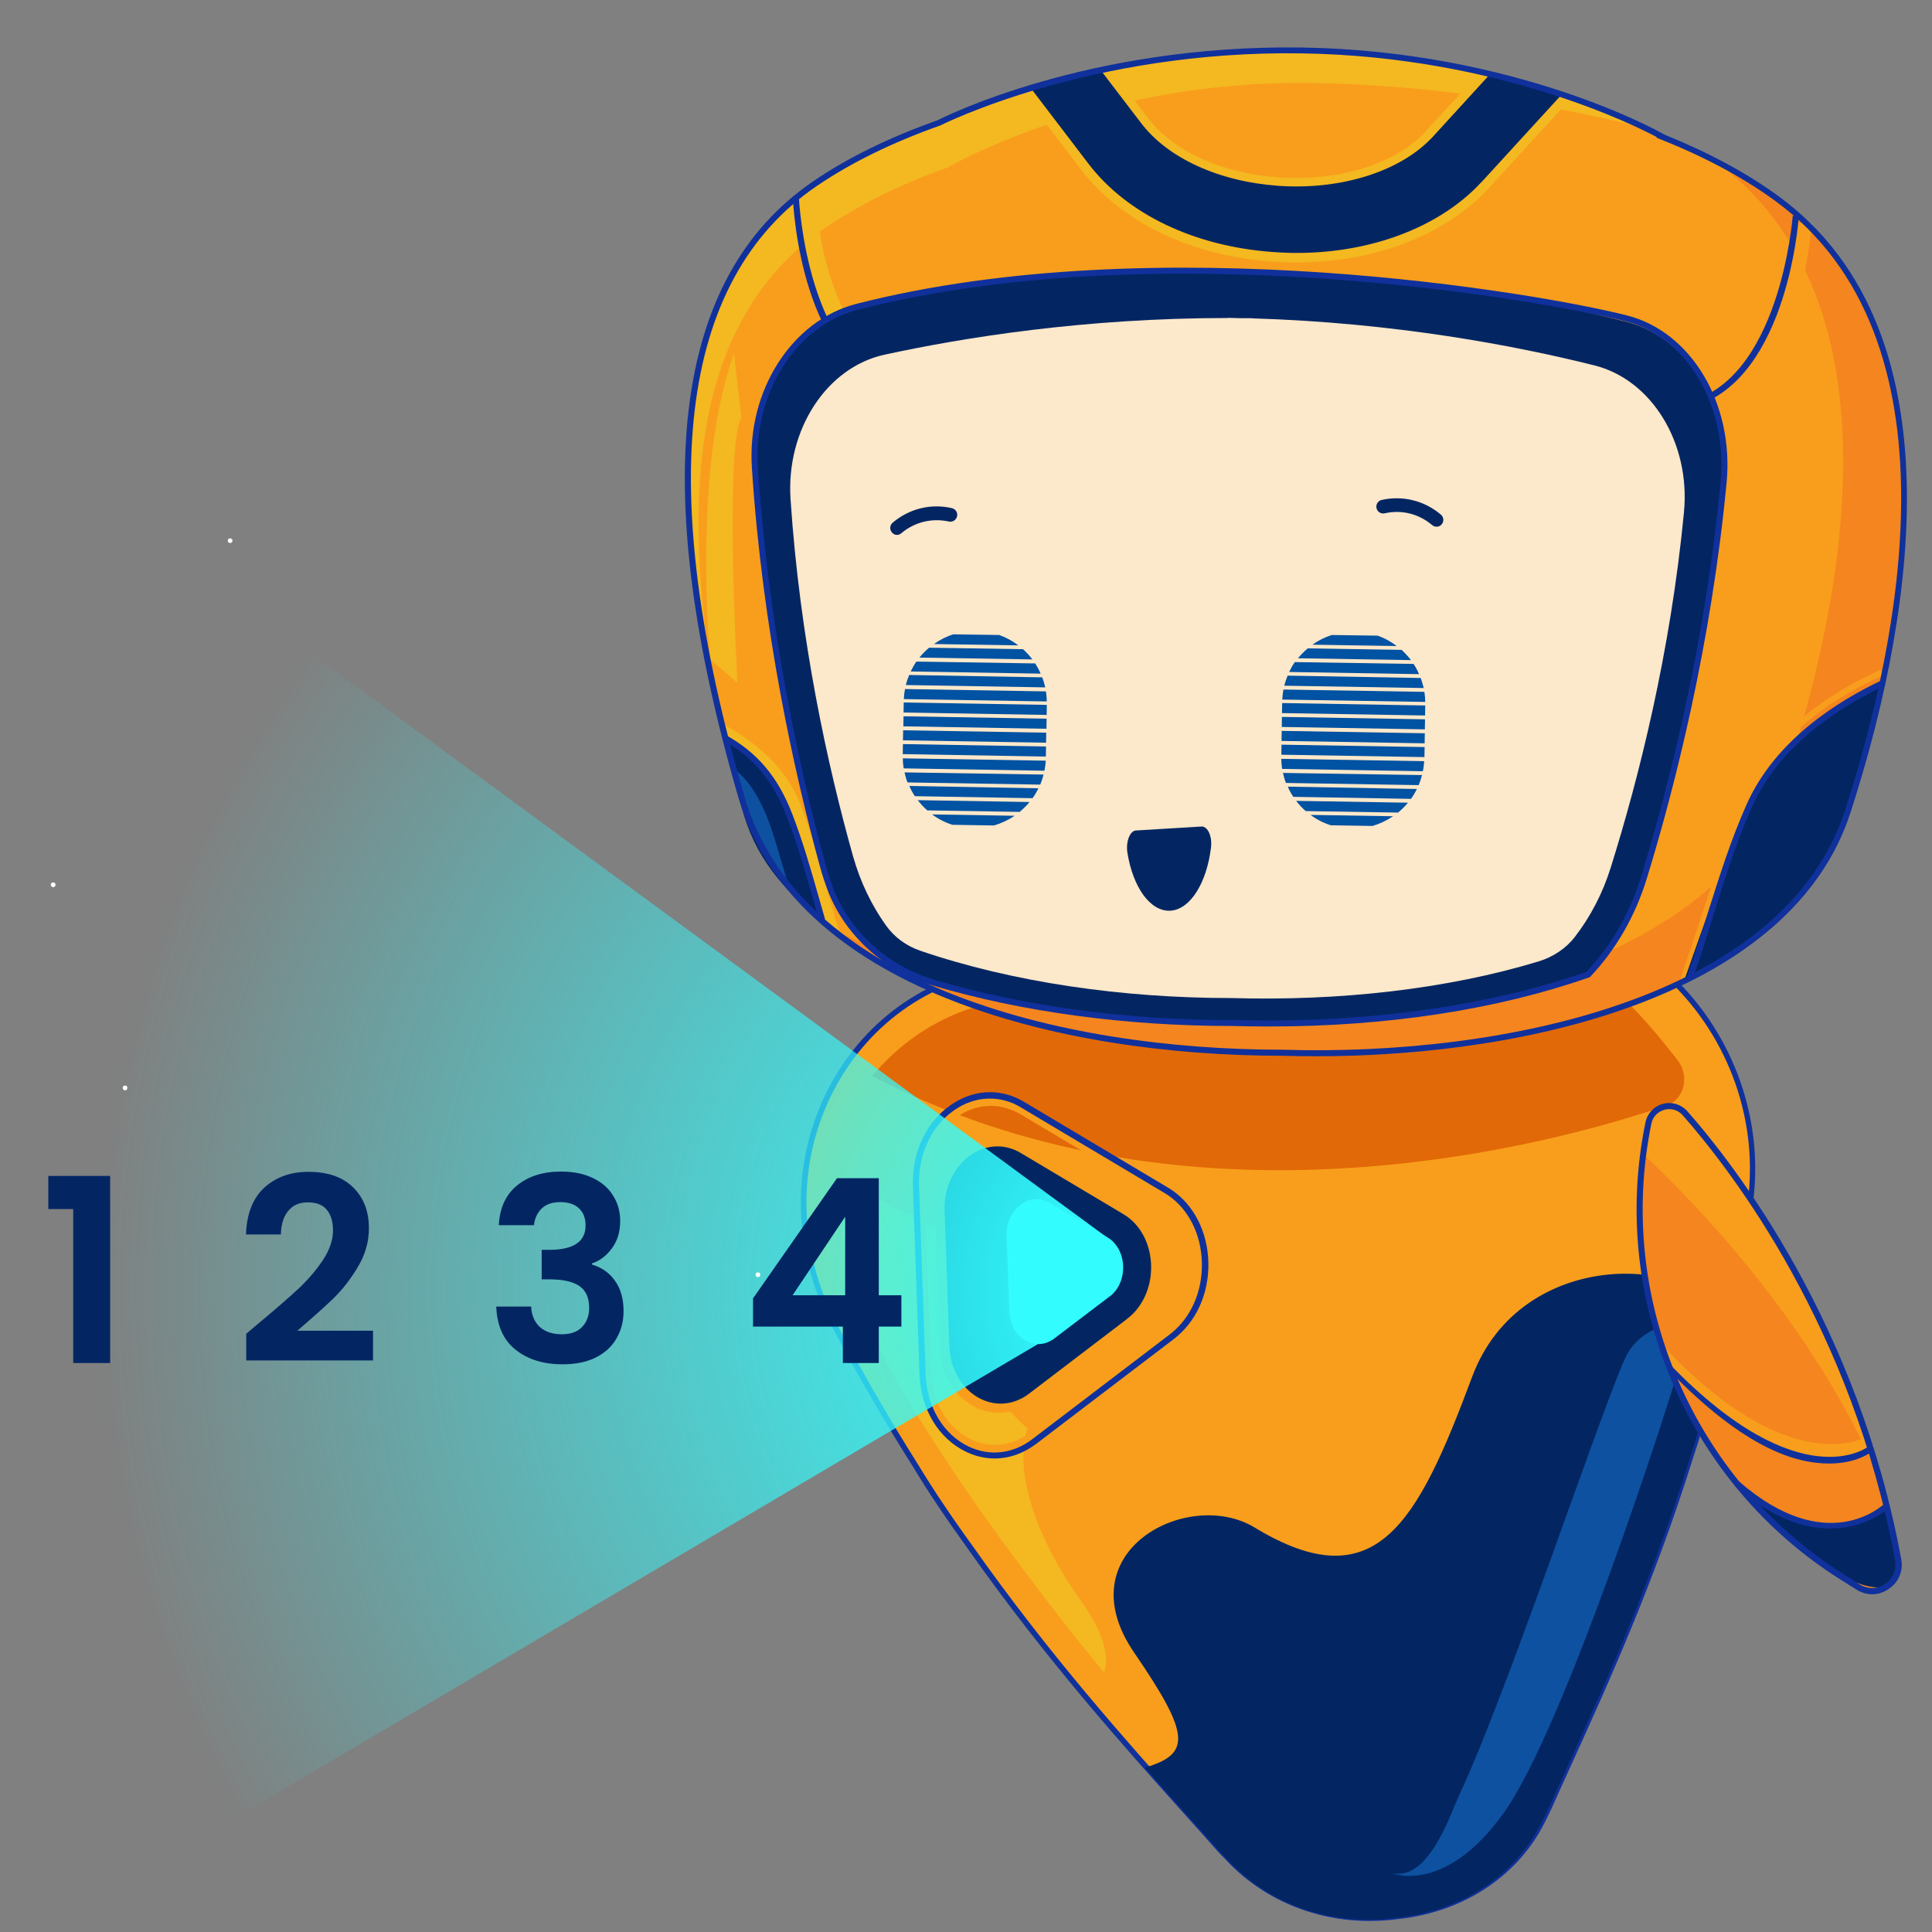 <svg width="80" height="80" viewBox="0 0 80 80" fill="none" xmlns="http://www.w3.org/2000/svg">
<rect x="0" y="0" width="80" height="80" fill="#808080" stroke="none"/>
<mask id="mask0_908_12257" style="mask-type:alpha" maskUnits="userSpaceOnUse" x="0" y="0" width="80" height="80">
<rect width="80" height="80" fill="#D9D9D9"/>
</mask>
<g mask="url(#mask0_908_12257)">
<path d="M2.13 36.706C2.095 36.663 2.095 36.6 2.13 36.564C2.173 36.529 2.236 36.529 2.272 36.564C2.307 36.607 2.307 36.67 2.272 36.706C2.229 36.748 2.166 36.748 2.13 36.706Z" fill="white"/>
<path d="M9.458 22.459C9.423 22.417 9.423 22.353 9.458 22.318C9.5 22.282 9.564 22.282 9.599 22.318C9.635 22.36 9.635 22.424 9.599 22.459C9.557 22.494 9.493 22.494 9.458 22.459Z" fill="white"/>
<path d="M34.538 54.845C31.159 48.404 34.89 40.788 41.83 40.035L44.512 39.746C44.533 39.746 44.547 39.739 44.568 39.739L51.263 39.014L57.921 38.071C57.943 38.071 57.956 38.071 57.978 38.064L60.645 37.684C67.544 36.705 73.59 43.097 72.429 50.108C72.049 52.395 71.591 54.535 71.077 56.541C70.81 57.71 70.437 59.005 70 60.349C68.121 66.382 65.854 71.034 64.151 74.828C64.088 74.976 64.017 75.117 63.94 75.258C62.806 77.686 60.462 79.08 57.914 79.361C55.38 79.72 52.684 78.96 50.805 76.905C50.685 76.785 50.573 76.672 50.467 76.546C47.609 73.329 43.935 69.415 40.176 64.087C39.324 62.904 38.543 61.757 37.91 60.694C36.769 58.892 35.643 56.949 34.538 54.845Z" fill="#F89E1C"/>
<path d="M56.711 79.544C54.416 79.544 52.234 78.622 50.721 76.968C50.608 76.855 50.488 76.736 50.376 76.609C49.967 76.144 49.538 75.666 49.095 75.173C46.511 72.294 43.301 68.704 40.085 64.143C39.177 62.883 38.409 61.743 37.811 60.743C36.614 58.85 35.474 56.879 34.432 54.894C32.764 51.719 32.736 48.003 34.362 44.962C35.883 42.111 38.599 40.274 41.816 39.922L51.248 38.894L60.632 37.564C63.891 37.099 67.128 38.24 69.522 40.689C71.971 43.195 73.097 46.722 72.541 50.114C72.182 52.275 71.725 54.443 71.19 56.555C70.936 57.66 70.578 58.941 70.106 60.37C68.494 65.537 66.572 69.767 65.024 73.167C64.756 73.751 64.503 74.314 64.257 74.863C64.193 74.997 64.13 75.138 64.045 75.3C62.968 77.602 60.681 79.157 57.935 79.46C57.52 79.516 57.112 79.544 56.711 79.544ZM34.637 54.795C35.678 56.773 36.812 58.737 38.008 60.631C38.607 61.623 39.367 62.763 40.275 64.016C43.484 68.571 46.694 72.153 49.271 75.025C49.714 75.518 50.143 75.997 50.552 76.461C50.664 76.581 50.777 76.701 50.889 76.82C52.621 78.714 55.24 79.622 57.9 79.249C60.575 78.953 62.792 77.447 63.841 75.208C63.926 75.046 63.996 74.913 64.052 74.779C64.299 74.23 64.552 73.667 64.82 73.082C66.361 69.69 68.283 65.466 69.895 60.314C70.359 58.892 70.718 57.611 70.972 56.513C71.514 54.401 71.964 52.24 72.323 50.086C72.872 46.764 71.767 43.308 69.367 40.851C67.023 38.451 63.855 37.339 60.667 37.789L51.284 39.12L41.844 40.147C38.705 40.485 36.051 42.28 34.566 45.075C32.975 48.045 33.004 51.684 34.637 54.795Z" fill="#10319B"/>
<path d="M46.962 68.429C44.09 64.234 49.2 61.587 51.946 63.248C56.971 66.296 58.689 63.101 60.955 57.019C63.004 51.522 70.374 51.972 71.373 54.738C71.134 55.907 71.324 55.506 71.049 56.59C70.782 57.758 70.409 59.053 69.972 60.398C68.093 66.43 65.826 71.083 64.123 74.877C64.06 75.025 63.989 75.165 63.912 75.306C62.779 77.735 60.434 79.128 57.886 79.41C55.352 79.769 52.657 79.009 50.777 76.953C50.657 76.834 50.545 76.721 50.439 76.594C49.51 75.546 48.482 74.419 47.405 73.195C49.306 72.624 49.32 71.871 46.962 68.429Z" fill="#032663"/>
<path d="M36.114 44.554C37.578 42.808 39.62 41.611 42.076 41.351L44.772 41.062C44.793 41.062 44.807 41.055 44.828 41.055L51.558 40.337L58.252 39.38C58.273 39.38 58.287 39.38 58.308 39.373L60.99 38.986C64.707 38.451 67.184 40.964 69.465 43.899C69.979 44.561 69.739 45.532 69.007 45.779C62.855 47.869 48.623 51.121 36.114 44.554Z" fill="#E26907"/>
<path d="M35.305 48.96C36.157 49.783 40.218 51.416 40.218 51.416C40.218 51.416 39.437 52.965 40.183 55.654C40.746 57.667 42.548 59.145 42.548 59.145C41.894 61.172 43.21 64.136 44.737 66.254C46.265 68.38 45.702 69.239 45.702 69.239C45.702 69.239 37.508 59.434 35.291 53.345C34.397 50.874 35.305 48.96 35.305 48.96Z" fill="#F4B821"/>
<path d="M70.106 54.724C70.106 54.724 68.17 54.633 67.382 56.069C66.593 57.505 62.518 69.858 60.413 74.356C60.033 75.165 59.16 77.896 57.64 77.566C57.64 77.566 59.829 78.481 62.271 75.06C64.721 71.639 68.987 58.624 70.106 54.724Z" fill="#0E51A0"/>
<path d="M41.211 60.341C40.803 60.341 40.394 60.25 40.007 60.067C38.853 59.518 38.107 58.279 38.05 56.836L37.783 49.213C37.733 47.728 38.409 46.383 39.564 45.7C40.493 45.151 41.556 45.151 42.478 45.7L48.292 49.163C49.242 49.727 49.869 50.804 49.967 52.042C50.073 53.366 49.58 54.626 48.651 55.407C48.623 55.428 48.595 55.456 48.559 55.477L48.524 55.506L42.985 59.729C42.435 60.13 41.823 60.341 41.211 60.341ZM41.021 45.792C40.612 45.792 40.197 45.904 39.817 46.13C38.825 46.714 38.24 47.889 38.283 49.185L38.55 56.808C38.592 58.068 39.233 59.138 40.218 59.602C41.028 59.989 41.922 59.877 42.668 59.307L48.243 55.062C48.271 55.041 48.292 55.02 48.32 54.999C49.123 54.323 49.552 53.225 49.46 52.064C49.376 50.994 48.841 50.065 48.032 49.579L42.217 46.116C41.83 45.904 41.429 45.792 41.021 45.792Z" fill="#F89E1C"/>
<path d="M41.182 60.392C40.788 60.392 40.387 60.3 40.007 60.117C38.866 59.575 38.127 58.35 38.078 56.922L37.803 49.108C37.754 47.637 38.423 46.307 39.563 45.631C40.471 45.089 41.513 45.089 42.414 45.631L48.369 49.179C49.305 49.735 49.924 50.798 50.023 52.023C50.129 53.339 49.643 54.585 48.721 55.352C48.693 55.373 48.664 55.401 48.636 55.422L48.601 55.45L42.928 59.772C42.379 60.188 41.787 60.392 41.182 60.392ZM40.992 45.49C40.548 45.49 40.105 45.61 39.69 45.856C38.634 46.483 38.008 47.729 38.057 49.108L38.331 56.922C38.38 58.259 39.063 59.399 40.112 59.899C40.985 60.314 41.956 60.202 42.759 59.582L48.467 55.232C48.495 55.211 48.524 55.19 48.545 55.169C49.404 54.451 49.854 53.282 49.755 52.051C49.664 50.91 49.094 49.918 48.228 49.404L42.273 45.856C41.872 45.61 41.428 45.49 40.992 45.49Z" fill="#10319B"/>
<path d="M41.351 58.498C41.035 58.498 40.725 58.428 40.422 58.287C39.535 57.865 38.958 56.921 38.923 55.809L38.719 50.101C38.676 48.967 39.197 47.94 40.084 47.419C40.802 46.996 41.619 46.996 42.33 47.419L46.68 50.009C47.412 50.446 47.891 51.269 47.968 52.212C48.052 53.226 47.672 54.183 46.961 54.782L46.891 54.838L46.736 54.634L46.877 54.845L42.717 58.012C42.294 58.336 41.823 58.498 41.351 58.498ZM41.211 47.602C40.915 47.602 40.619 47.686 40.338 47.848C39.62 48.278 39.19 49.129 39.225 50.08L39.43 55.788C39.465 56.703 39.929 57.484 40.64 57.822C41.225 58.097 41.872 58.02 42.407 57.611L46.553 54.451L46.729 54.634L46.574 54.437L46.63 54.394C47.215 53.902 47.525 53.099 47.461 52.255C47.398 51.473 47.011 50.797 46.419 50.446L42.069 47.855C41.795 47.686 41.499 47.602 41.211 47.602Z" fill="#F89E1C"/>
<path d="M46.694 54.591C46.715 54.577 46.737 54.556 46.758 54.542C48.06 53.451 47.947 51.128 46.518 50.276L42.267 47.742C40.796 46.87 39.043 48.2 39.113 50.15L39.31 55.732C39.381 57.674 41.218 58.773 42.619 57.703L46.673 54.612C46.673 54.598 46.68 54.591 46.694 54.591Z" fill="#032663"/>
<path d="M45.962 53.676C45.976 53.669 45.983 53.655 45.998 53.648C46.73 53.036 46.666 51.726 45.864 51.241L43.463 49.812C42.633 49.319 41.647 50.072 41.683 51.163L41.795 54.31C41.837 55.408 42.872 56.02 43.66 55.422L45.948 53.683C45.948 53.683 45.955 53.683 45.962 53.676Z" fill="#33FCFE"/>
<path d="M69.768 46.096C72.013 48.644 76.842 55.049 78.595 64.601C78.764 65.53 77.743 66.22 76.941 65.72L76.314 65.326C69.958 61.349 66.741 53.845 68.255 46.504C68.403 45.8 69.296 45.56 69.768 46.096Z" fill="#F5851F"/>
<path d="M68.262 46.504C68.409 45.8 69.296 45.56 69.768 46.102C71.739 48.341 75.716 53.571 77.835 61.292C75.103 54.746 69.881 49.502 68.043 47.792C68.1 47.355 68.17 46.933 68.262 46.504Z" fill="#F89E1C"/>
<path d="M75.723 60.413C74.252 60.413 72.176 59.829 69.064 56.499L68.874 55.739C74.112 61.335 77.237 59.519 77.265 59.498L77.582 59.892C77.518 59.934 76.885 60.413 75.723 60.413Z" fill="#F89E1C"/>
<path d="M78.123 62.342C78.123 62.342 75.85 64.841 71.985 61.377C71.985 61.377 75.892 66.037 77.975 65.713C77.975 65.713 79.32 65.502 78.123 62.342Z" fill="#032663"/>
<path d="M77.525 66.015C77.3 66.015 77.081 65.952 76.877 65.825L76.251 65.431C69.881 61.447 66.621 53.831 68.135 46.475C68.212 46.102 68.487 45.806 68.86 45.708C69.226 45.609 69.613 45.729 69.867 46.01C71.936 48.361 76.941 54.879 78.728 64.572C78.813 65.051 78.623 65.515 78.215 65.79C78.004 65.938 77.764 66.015 77.525 66.015ZM69.12 45.926C69.057 45.926 68.987 45.933 68.923 45.954C68.642 46.031 68.438 46.243 68.381 46.524C66.889 53.774 70.106 61.292 76.385 65.213L77.011 65.607C77.342 65.811 77.743 65.804 78.067 65.586C78.384 65.368 78.538 65.001 78.475 64.621C76.701 54.985 71.732 48.516 69.676 46.179C69.529 46.017 69.332 45.926 69.12 45.926Z" fill="#10319B"/>
<path d="M75.787 63.292C74.738 63.292 73.394 62.89 71.838 61.532L72.007 61.342C75.639 64.509 77.941 62.348 78.039 62.257L78.215 62.44C78.194 62.447 77.307 63.292 75.787 63.292Z" fill="#10319B"/>
<path d="M75.744 60.602C74.336 60.602 72.239 59.962 69.163 56.801L69.191 56.541C74.547 62.052 77.328 59.926 77.356 59.905L77.518 60.102C77.462 60.145 76.87 60.602 75.744 60.602Z" fill="#10319B"/>
<path d="M46.11 51.438L2.485 19.419V79.544L42.971 55.661L46.11 51.438Z" fill="url(#paint0_radial_908_12257)"/>
<path d="M25.148 50.875C25.112 50.832 25.112 50.769 25.148 50.733C25.19 50.698 25.253 50.698 25.289 50.733C25.324 50.776 25.324 50.839 25.289 50.875C25.253 50.91 25.19 50.91 25.148 50.875Z" fill="white"/>
<path d="M31.314 52.853C31.279 52.81 31.279 52.747 31.314 52.712C31.356 52.676 31.42 52.676 31.455 52.712C31.491 52.754 31.491 52.817 31.455 52.853C31.413 52.895 31.356 52.895 31.314 52.853Z" fill="white"/>
<path d="M5.108 45.117C5.073 45.075 5.073 45.011 5.108 44.976C5.15 44.941 5.214 44.941 5.249 44.976C5.285 45.018 5.285 45.082 5.249 45.117C5.207 45.16 5.15 45.16 5.108 45.117Z" fill="white"/>
<path d="M2 50.064V48.693H4.561V56.44H3.031V50.064H2Z" fill="#032663"/>
<path d="M10.749 54.761C11.429 54.194 11.971 53.723 12.375 53.347C12.778 52.965 13.115 52.568 13.384 52.157C13.653 51.746 13.788 51.342 13.788 50.946C13.788 50.584 13.703 50.301 13.533 50.096C13.363 49.89 13.101 49.787 12.747 49.787C12.392 49.787 12.12 49.908 11.928 50.149C11.737 50.383 11.638 50.705 11.631 51.116H10.186C10.214 50.266 10.466 49.621 10.94 49.182C11.422 48.742 12.031 48.523 12.768 48.523C13.575 48.523 14.195 48.739 14.627 49.171C15.06 49.596 15.276 50.159 15.276 50.861C15.276 51.413 15.127 51.941 14.829 52.444C14.532 52.947 14.192 53.386 13.809 53.762C13.427 54.13 12.927 54.576 12.311 55.101H15.446V56.333H10.196V55.228L10.749 54.761Z" fill="#032663"/>
<path d="M20.655 50.733C20.691 50.025 20.938 49.479 21.399 49.097C21.866 48.707 22.479 48.512 23.237 48.512C23.754 48.512 24.197 48.604 24.566 48.788C24.934 48.966 25.21 49.21 25.395 49.522C25.586 49.826 25.681 50.173 25.681 50.563C25.681 51.009 25.564 51.388 25.331 51.7C25.104 52.005 24.831 52.21 24.512 52.316V52.359C24.923 52.486 25.242 52.713 25.469 53.039C25.703 53.365 25.82 53.783 25.82 54.293C25.82 54.718 25.72 55.097 25.522 55.43C25.331 55.763 25.044 56.025 24.661 56.216C24.286 56.401 23.832 56.493 23.301 56.493C22.5 56.493 21.849 56.291 21.346 55.887C20.843 55.483 20.577 54.888 20.549 54.102H21.994C22.008 54.449 22.125 54.729 22.345 54.941C22.571 55.147 22.88 55.249 23.269 55.249C23.631 55.249 23.907 55.15 24.098 54.952C24.296 54.746 24.396 54.484 24.396 54.166C24.396 53.74 24.261 53.436 23.992 53.252C23.723 53.067 23.305 52.975 22.738 52.975H22.43V51.753H22.738C23.744 51.753 24.247 51.417 24.247 50.744C24.247 50.439 24.155 50.202 23.971 50.032C23.793 49.862 23.535 49.777 23.195 49.777C22.862 49.777 22.603 49.869 22.419 50.053C22.242 50.23 22.139 50.457 22.111 50.733H20.655Z" fill="#032663"/>
<path d="M31.182 54.931V53.762L34.657 48.788H36.389V53.634H37.324V54.931H36.389V56.44H34.901V54.931H31.182ZM34.997 50.383L32.819 53.634H34.997V50.383Z" fill="#032663"/>
<path d="M73.555 8.198C72.154 7.18 70.491 6.313 68.634 5.579L68.752 5.606C68.752 5.606 62.819 2.21 53.9 2.079C45.008 1.947 38.909 5.059 38.874 5.08C36.948 5.759 35.208 6.597 33.753 7.595C26.718 12.391 27.813 23.05 30.717 33.017C32.831 40.266 42.61 43.586 53.123 43.586C63.63 43.904 74.192 40.779 76.521 33.592C79.716 23.73 80.443 13.209 73.555 8.198Z" fill="#F89E1C"/>
<path d="M73.555 8.24C72.82 7.706 72.016 7.214 71.143 6.757C77.886 11.816 77.152 22.281 73.971 32.108C71.642 39.309 61.08 42.442 50.573 42.123C44.599 42.123 38.5 40.577 34.085 38.276C38.569 41.645 45.895 43.703 53.117 43.703C63.623 44.022 74.185 40.889 76.514 33.688C79.716 23.799 80.444 13.257 73.555 8.24Z" fill="#F5851F"/>
<path d="M70.089 17.464L69.951 16.73C73.755 16.002 74.268 9.28 74.275 9.21L75.024 9.266C75.003 9.564 74.456 16.626 70.089 17.464Z" fill="#F89E1C"/>
<path d="M37.988 16.522C33.185 15.198 33.032 8.274 33.025 7.983L33.774 7.969C33.774 8.039 33.926 14.623 38.189 15.801L37.988 16.522Z" fill="#F4B821"/>
<path d="M53.664 8.115C53.408 8.115 53.151 8.108 52.888 8.087C50.338 7.907 48.12 6.881 46.949 5.35L45.313 3.208L45.909 2.758L47.545 4.899C48.584 6.264 50.608 7.179 52.944 7.346C55.348 7.512 57.635 6.84 58.911 5.571C58.945 5.537 58.98 5.502 59.015 5.46L61.378 2.882L61.932 3.388L59.569 5.973C59.528 6.022 59.486 6.063 59.437 6.105C58.148 7.373 55.986 8.115 53.664 8.115Z" fill="#F4B821"/>
<path d="M53.678 10.866C53.609 10.866 53.539 10.866 53.463 10.866C53.207 10.86 52.943 10.852 52.694 10.832C49.319 10.596 46.429 9.203 44.758 7.013L42.423 3.95L43.019 3.499L45.355 6.563C46.893 8.579 49.589 9.861 52.749 10.09C52.992 10.104 53.234 10.118 53.484 10.118C56.457 10.159 59.139 9.217 60.851 7.533C60.913 7.47 60.969 7.415 61.031 7.353L61.101 7.276L64.344 3.735L64.898 4.241L61.579 7.865C61.51 7.935 61.447 8.004 61.378 8.066C59.555 9.855 56.762 10.866 53.678 10.866Z" fill="#F4B821"/>
<path d="M34.127 9.467C35.589 8.462 37.322 7.616 39.255 6.93C39.297 6.909 45.423 3.305 54.308 3.437C60.151 3.527 65.258 4.581 68.079 5.294C66.298 4.421 61.066 2.196 53.899 2.086C45.008 1.954 38.909 5.093 38.867 5.114C36.94 5.8 35.201 6.646 33.739 7.651C27.466 11.969 27.764 20.916 29.816 29.919C28.222 21.553 28.277 13.486 34.127 9.467Z" fill="#F4B821"/>
<path d="M37.315 16.287C33.164 15.358 32.838 8.469 32.831 8.171L33.081 8.164C33.081 8.233 33.406 15.157 37.37 16.044L37.315 16.287Z" fill="#10319B"/>
<path d="M45.064 6.771L42.728 3.708C43.567 3.451 44.537 3.188 45.618 2.959L47.254 5.101C48.362 6.556 50.483 7.519 52.923 7.693C55.432 7.873 57.83 7.152 59.181 5.815C59.223 5.773 59.257 5.738 59.299 5.697L61.662 3.112C62.764 3.375 63.755 3.673 64.621 3.964L61.378 7.506L61.302 7.582C61.239 7.644 61.177 7.714 61.115 7.776C59.334 9.536 56.52 10.52 53.484 10.472C53.235 10.465 52.985 10.458 52.736 10.437C49.465 10.209 46.664 8.871 45.064 6.771Z" fill="#032663"/>
<path d="M69.757 16.924L69.708 16.681C73.7 15.912 74.227 9.002 74.234 8.933L74.483 8.954C74.469 9.245 73.936 16.12 69.757 16.924Z" fill="#10319B"/>
<path d="M51.031 42.435C56.222 42.594 61.434 41.95 65.758 40.439C66.777 39.378 67.588 38.013 68.08 36.412C69.334 32.309 70.755 26.557 71.372 20.084C71.677 16.903 69.924 13.978 67.352 13.327C63.845 12.432 58.433 11.372 51.987 11.171V11.164C51.807 11.164 51.627 11.164 51.447 11.164C51.267 11.157 51.086 11.157 50.906 11.15V11.157C44.461 11.164 39.145 11.899 35.611 12.689C33.019 13.271 31.05 16.293 31.258 19.488C31.681 25.975 32.928 31.762 34.058 35.906C34.148 36.239 34.252 36.558 34.37 36.87C35.091 38.775 36.712 40.196 38.667 40.778C42.437 41.887 46.727 42.435 51.031 42.435Z" fill="#032663"/>
<path d="M34.086 38.283L34.848 38.935C34.723 38.505 34.508 37.77 34.363 37.258C33.981 35.906 33.552 34.368 33.15 33.328C32.505 31.651 31.14 30.639 29.823 29.918L29.976 30.542C31.195 31.214 31.999 31.997 32.582 33.508C32.977 34.527 33.399 36.045 33.774 37.382C33.919 37.902 33.954 37.847 34.086 38.283Z" fill="#F4B821"/>
<path d="M69.715 40.654C69.701 40.654 69.688 40.654 69.674 40.647C69.611 40.626 69.577 40.55 69.597 40.488C69.888 39.663 70.173 38.776 70.457 37.916C71.046 36.114 71.649 34.25 72.321 32.733C73.527 30.016 76.036 28.588 77.817 27.756C77.879 27.729 77.956 27.756 77.983 27.819C78.011 27.881 77.983 27.957 77.921 27.985C76.174 28.803 73.721 30.196 72.55 32.836C71.884 34.34 71.275 36.198 70.692 37.993C70.415 38.852 70.124 39.746 69.833 40.571C69.812 40.626 69.764 40.654 69.715 40.654Z" fill="#F89E1C"/>
<path d="M29.976 30.543C30.163 31.541 30.447 32.428 30.71 33.426C31.258 35.491 32.346 36.731 34.141 38.305C33.676 36.718 33.261 35.207 32.72 33.786C32.075 32.136 31.133 31.18 29.976 30.543Z" fill="#032663"/>
<path d="M30.793 33.515C30.599 32.933 30.468 32.365 30.308 31.776C30.918 32.206 31.313 32.816 31.666 33.612C32.048 34.458 32.339 35.712 32.671 36.697C31.701 35.893 31.174 34.659 30.793 33.515Z" fill="#0E51A0"/>
<path d="M33.933 38.131C33.836 37.805 33.746 37.493 33.656 37.182C33.323 36.017 33.005 34.915 32.575 33.792C32 32.309 31.182 31.339 29.914 30.646L30.031 30.424C31.355 31.152 32.208 32.164 32.804 33.702C33.24 34.832 33.559 35.941 33.892 37.112C33.982 37.417 34.072 37.736 34.162 38.055L33.933 38.131Z" fill="#10319B"/>
<path d="M78.046 28.317C77.651 29.932 77.193 31.415 76.743 33.037C75.87 36.19 73.978 38.422 69.722 40.647C70.609 38.117 71.476 35.664 72.467 33.418C73.638 30.792 76.195 29.184 78.046 28.317Z" fill="#032663"/>
<path d="M50.989 41.327C55.438 41.458 59.901 40.966 63.713 39.809C64.302 39.629 64.836 39.282 65.21 38.797C65.848 37.972 66.361 37.002 66.7 35.914C67.858 32.22 69.168 27.043 69.729 21.214C70.006 18.345 68.391 15.718 66.014 15.129C62.778 14.318 57.788 13.362 51.848 13.182V13.175C51.682 13.175 51.516 13.175 51.349 13.175C51.183 13.168 51.017 13.168 50.85 13.161V13.168C44.904 13.168 39.886 13.979 36.629 14.686C34.238 15.205 32.547 17.784 32.734 20.66C33.122 26.502 34.272 31.714 35.319 35.443C35.624 36.531 36.102 37.508 36.705 38.346C37.051 38.825 37.544 39.171 38.098 39.365C41.931 40.675 46.456 41.327 50.989 41.327Z" fill="#FCE8CA"/>
<path d="M52.583 42.504C52.07 42.504 51.55 42.498 51.024 42.484H51.017C46.595 42.484 42.312 41.901 38.618 40.806C36.601 40.203 34.966 38.72 34.259 36.828C34.141 36.51 34.03 36.177 33.94 35.837C32.9 32.026 31.57 26.079 31.133 19.363C30.925 16.182 32.782 13.272 35.451 12.585C47.905 9.39 63.803 12.149 67.38 13.064C70.034 13.743 71.801 16.709 71.496 19.973C70.859 26.675 69.355 32.58 68.197 36.357C67.719 37.93 66.901 39.337 65.848 40.446L65.827 40.467L65.799 40.474C61.974 41.811 57.434 42.504 52.583 42.504ZM51.031 42.234C56.353 42.401 61.551 41.687 65.689 40.245C66.707 39.171 67.497 37.806 67.962 36.281C69.112 32.518 70.616 26.627 71.247 19.946C71.545 16.806 69.854 13.951 67.317 13.306C63.755 12.398 47.919 9.64 35.513 12.828C32.963 13.486 31.182 16.286 31.383 19.35C31.812 26.044 33.143 31.977 34.175 35.775C34.266 36.108 34.37 36.426 34.487 36.745C35.173 38.561 36.74 39.989 38.687 40.571C42.361 41.659 46.623 42.241 51.017 42.241C51.024 42.234 51.024 42.234 51.031 42.234Z" fill="#10319B"/>
<path d="M70.097 40.508L69.861 40.425C70.18 39.524 70.457 38.644 70.72 37.791C71.212 36.232 71.677 34.763 72.321 33.314C73.492 30.68 76.036 29.052 77.956 28.151L78.06 28.38C76.174 29.267 73.686 30.854 72.543 33.418C71.905 34.853 71.441 36.315 70.956 37.867C70.692 38.72 70.415 39.6 70.097 40.508Z" fill="#10319B"/>
<path d="M30.531 28.269L29.401 27.299C29.401 27.299 28.659 19.349 30.392 14.644L30.704 17.34C30.711 17.346 30.011 17.436 30.531 28.269Z" fill="#F4B821"/>
<path d="M54.503 43.738C54.031 43.738 53.567 43.731 53.11 43.717C53.11 43.717 53.11 43.717 53.103 43.717C43.719 43.717 32.873 40.917 30.585 33.058C26.801 20.077 27.841 11.476 33.676 7.505C35.104 6.528 36.837 5.682 38.833 4.975C39.068 4.851 45.07 1.836 53.907 1.968C62.757 2.099 68.759 5.481 68.814 5.516L68.897 5.564C70.72 6.299 72.314 7.152 73.624 8.108C81.566 13.881 78.912 26.585 76.625 33.647C74.199 41.132 63.498 43.738 54.503 43.738ZM53.117 43.467C62.286 43.745 73.88 41.319 76.396 33.564C78.662 26.571 81.303 13.985 73.485 8.302C72.134 7.318 70.491 6.445 68.592 5.703L68.599 5.675C67.809 5.253 62.085 2.335 53.9 2.21C45.133 2.072 38.992 5.169 38.93 5.197C36.948 5.897 35.229 6.743 33.815 7.706C28.084 11.615 27.079 20.119 30.828 32.989C33.081 40.716 43.816 43.467 53.117 43.467Z" fill="#10319B"/>
<path d="M59.423 21.803C59.382 21.796 59.34 21.775 59.299 21.741C58.751 21.276 58.037 21.096 57.337 21.255C57.185 21.29 57.032 21.193 56.998 21.041C56.963 20.888 57.06 20.736 57.213 20.701C58.086 20.507 58.98 20.729 59.666 21.311C59.784 21.415 59.798 21.588 59.701 21.706C59.631 21.796 59.527 21.824 59.423 21.803Z" fill="#032663"/>
<path d="M37.197 22.143C37.239 22.136 37.281 22.115 37.322 22.08C37.87 21.616 38.584 21.443 39.29 21.595C39.443 21.63 39.595 21.533 39.63 21.38C39.665 21.228 39.568 21.075 39.415 21.041C38.542 20.84 37.648 21.062 36.962 21.644C36.844 21.748 36.83 21.921 36.927 22.039C36.996 22.129 37.1 22.163 37.197 22.143Z" fill="#032663"/>
<path d="M42.998 32.642C42.929 32.788 42.846 32.926 42.756 33.051L37.883 32.968C37.793 32.836 37.717 32.697 37.655 32.545L42.998 32.642Z" fill="#0052A3"/>
<path d="M43.213 32.073C43.178 32.212 43.13 32.35 43.074 32.489L37.578 32.399C37.523 32.267 37.488 32.122 37.454 31.983L43.213 32.073Z" fill="#0052A3"/>
<path d="M37.388 30.811L37.381 31.227L43.306 31.327L43.313 30.911L37.388 30.811Z" fill="#0052A3"/>
<path d="M43.303 31.498C43.296 31.637 43.275 31.775 43.248 31.914L37.419 31.817C37.398 31.678 37.384 31.54 37.384 31.401L43.303 31.498Z" fill="#0052A3"/>
<path d="M42.014 33.779C41.758 33.952 41.466 34.09 41.161 34.181L39.436 34.153C39.131 34.056 38.847 33.91 38.597 33.723L42.014 33.779Z" fill="#0052A3"/>
<path d="M42.748 27.305L38.07 27.229C38.188 27.083 38.327 26.945 38.472 26.82L42.36 26.882C42.506 27.014 42.638 27.153 42.748 27.305Z" fill="#0052A3"/>
<path d="M42.631 33.21C42.506 33.362 42.368 33.494 42.222 33.619L38.397 33.556C38.251 33.432 38.119 33.286 38.002 33.133L42.631 33.21Z" fill="#0052A3"/>
<path d="M41.376 26.294C41.667 26.398 41.931 26.543 42.166 26.724L38.673 26.668C38.916 26.495 39.186 26.356 39.477 26.266L41.376 26.294Z" fill="#0052A3"/>
<path d="M43.158 28.047C43.206 28.179 43.248 28.324 43.282 28.463L37.509 28.366C37.544 28.22 37.592 28.089 37.648 27.95L43.158 28.047Z" fill="#0052A3"/>
<path d="M43.31 28.629C43.331 28.768 43.344 28.907 43.344 29.045L37.426 28.948C37.433 28.809 37.447 28.671 37.474 28.532L43.31 28.629Z" fill="#0052A3"/>
<path d="M42.867 27.471C42.95 27.603 43.026 27.742 43.089 27.894L37.71 27.804C37.78 27.659 37.856 27.52 37.946 27.395L42.867 27.471Z" fill="#0052A3"/>
<path d="M37.413 29.66L37.406 30.076L43.331 30.176L43.338 29.76L37.413 29.66Z" fill="#0052A3"/>
<path d="M37.422 29.089L37.415 29.504L43.34 29.604L43.346 29.188L37.422 29.089Z" fill="#0052A3"/>
<path d="M37.397 30.239L37.39 30.655L43.315 30.754L43.322 30.339L37.397 30.239Z" fill="#0052A3"/>
<path d="M58.669 32.67C58.599 32.815 58.516 32.954 58.426 33.079L53.554 32.995C53.464 32.864 53.388 32.725 53.325 32.573L58.669 32.67Z" fill="#0052A3"/>
<path d="M58.883 32.095C58.849 32.233 58.8 32.372 58.745 32.511L53.249 32.42C53.193 32.289 53.159 32.143 53.124 32.005L58.883 32.095Z" fill="#0052A3"/>
<path d="M53.065 30.835L53.058 31.251L58.983 31.35L58.99 30.934L53.065 30.835Z" fill="#0052A3"/>
<path d="M58.973 31.519C58.966 31.657 58.946 31.796 58.918 31.935L53.089 31.838C53.069 31.699 53.055 31.561 53.055 31.422L58.973 31.519Z" fill="#0052A3"/>
<path d="M57.684 33.799C57.428 33.972 57.137 34.111 56.832 34.201L55.106 34.173C54.801 34.076 54.517 33.931 54.268 33.744L57.684 33.799Z" fill="#0052A3"/>
<path d="M58.426 27.334L53.748 27.257C53.865 27.112 54.004 26.973 54.15 26.848L58.038 26.911C58.176 27.035 58.308 27.181 58.426 27.334Z" fill="#0052A3"/>
<path d="M58.301 33.238C58.176 33.391 58.038 33.522 57.892 33.647L54.066 33.585C53.921 33.46 53.789 33.314 53.671 33.162L58.301 33.238Z" fill="#0052A3"/>
<path d="M57.047 26.321C57.338 26.425 57.601 26.571 57.837 26.751L54.344 26.695C54.586 26.522 54.857 26.384 55.148 26.294L57.047 26.321Z" fill="#0052A3"/>
<path d="M58.828 28.074C58.877 28.206 58.918 28.352 58.953 28.49L53.18 28.393C53.214 28.248 53.263 28.116 53.318 27.977L58.828 28.074Z" fill="#0052A3"/>
<path d="M58.98 28.649C59.001 28.788 59.015 28.927 59.015 29.065L53.096 28.968C53.103 28.83 53.117 28.691 53.145 28.552L58.98 28.649Z" fill="#0052A3"/>
<path d="M58.537 27.492C58.62 27.624 58.696 27.762 58.758 27.915L53.38 27.825C53.45 27.679 53.526 27.541 53.616 27.416L58.537 27.492Z" fill="#0052A3"/>
<path d="M53.082 29.686L53.075 30.102L59 30.201L59.007 29.785L53.082 29.686Z" fill="#0052A3"/>
<path d="M53.092 29.112L53.084 29.528L59.01 29.627L59.016 29.212L53.092 29.112Z" fill="#0052A3"/>
<path d="M53.073 30.264L53.066 30.68L58.991 30.779L58.998 30.363L53.073 30.264Z" fill="#0052A3"/>
<path d="M47.029 34.389C46.79 34.409 46.615 34.843 46.681 35.296C46.91 36.74 47.629 37.751 48.456 37.71C49.284 37.669 49.971 36.555 50.145 35.09C50.2 34.636 50.014 34.224 49.764 34.224L47.029 34.389Z" fill="#032663"/>
</g>
<defs>
<radialGradient id="paint0_radial_908_12257" cx="0" cy="0" r="1" gradientUnits="userSpaceOnUse" gradientTransform="translate(48.749 53.444) scale(45.045 45.045)">
<stop offset="0.078" stop-color="#33FCFE"/>
<stop offset="1" stop-color="#33FCFE" stop-opacity="0"/>
</radialGradient>
</defs>
</svg>
